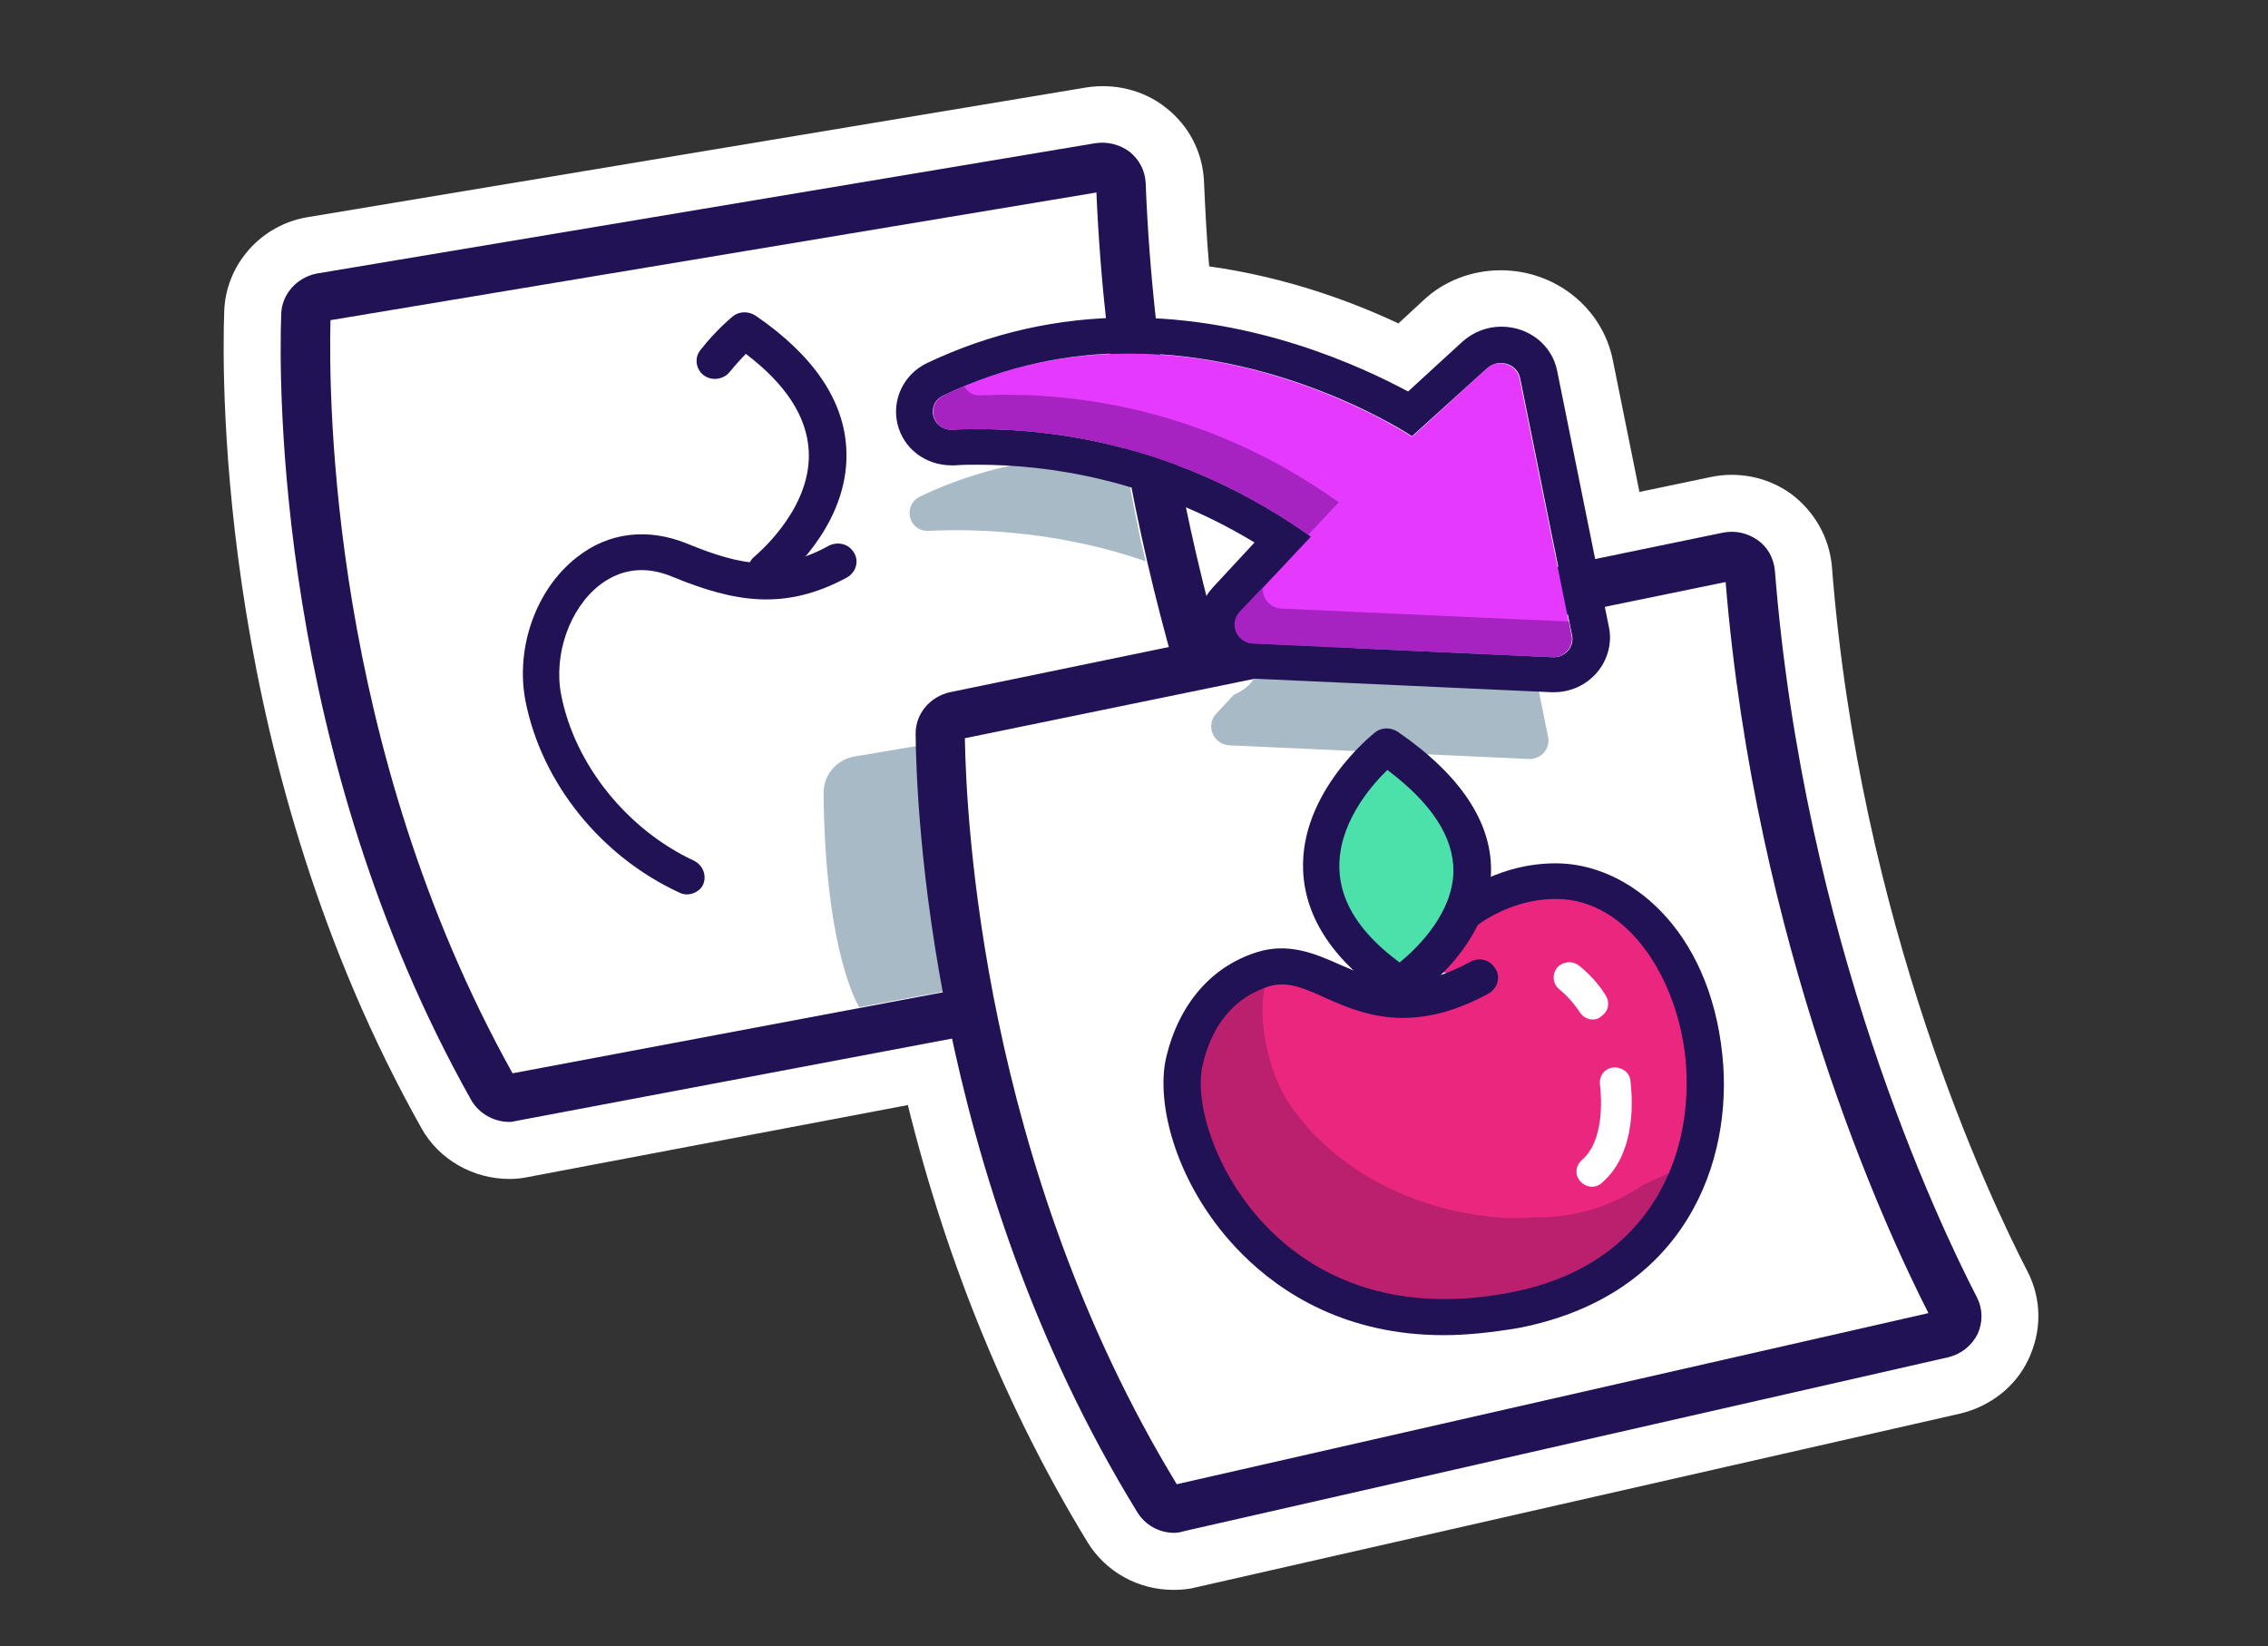 <svg version="1.1" id="Camada_1" xmlns="http://www.w3.org/2000/svg" x="0" y="0" viewBox="0 0 350 254" style="enable-background:new 0 0 350 254" xml:space="preserve"><rect x="0" y="0" width="350" height="254" fill="#333333" stroke="none"/><style>.st0{fill:#fff}.st4{fill:#7990a5}.st5{fill:#211256}.st8{fill:#5635dc}.st9{fill-rule:evenodd;clip-rule:evenodd;fill:#a8bac6}.st10,.st11,.st12,.st13,.st14,.st15{fill-rule:evenodd;clip-rule:evenodd;fill:#fff}.st11,.st12,.st13,.st14,.st15{fill:#ea267f}.st12,.st13,.st14,.st15{fill:#ba206d}.st13,.st14,.st15{fill:#4ce0aa}.st14,.st15{fill:#e639ff}.st15{fill:#a623c1}</style><path class="st0" d="M543.3 474.5H390.2c-15.4 0-27.9 12.5-27.9 27.9v31.4h-52.2c-15.3 0-27.7 12.4-27.7 27.7v123.7c0 15.3 12.4 27.7 27.7 27.7h153.4c15.3 0 27.7-12.4 27.7-27.7v-31.5h52.1c15.4 0 27.9-12.5 27.9-27.9V502.4c0-15.4-12.5-27.9-27.9-27.9z"/><path d="M463.3 696.6H310.2c-6.6 0-11.9-5.3-11.9-11.9V561.2c0-6.6 5.3-11.9 11.9-11.9h153.1c6.6 0 11.9 5.3 11.9 11.9v123.5c0 6.5-5.3 11.9-11.9 11.9z" style="fill:#4ce0aa"/><path class="st0" d="M543.3 637.3H390.1c-6.6 0-11.9-5.3-11.9-11.9V502c0-6.6 5.3-11.9 11.9-11.9h153.1c6.6 0 11.9 5.3 11.9 11.9v123.5c0 6.5-5.3 11.8-11.8 11.8z"/><path d="M383.3 635.2c2.7 3.5 68.2 1.2 91.9-.4V561c0-6.5-5.3-11.7-11.7-11.7h-87.1c-2.5 23 1.8 79.3 6.9 85.9z" style="fill:#caefff"/><path d="M394.8 634.9c-5.1 2.8-13.2.3-13.2-7.2v-78.3H310c-6.5 0-11.7 5.3-11.7 11.7V673l38.1-40.8c4.3-4.7 11.6-4.9 16.3-.5l31.4 29.5c4.5 4.2 11.4 4.1 15.9-.1l20.2-19.5c4.3-4.2 11.1-4.3 15.6-.4l39.4 34.6V635l-80.4-.1z" style="fill:#00beea"/><path class="st4" d="M463.5 544.4h-84.8c-.6 3.3-1.1 6.6-1.5 9.9h86.3c3.7 0 6.8 3 6.8 6.8v70.6c3.3.1 6.6.3 9.9.7v-71.3c-.1-9.2-7.5-16.7-16.7-16.7z"/><path class="st5" d="M479.4 635.6c-3.8.4-6.8-.5-9.1-2.3v31.8l-31.8-27.9c-2.9-2.5-6.6-3.8-10.2-3.8-3.9 0-7.8 1.4-10.7 4.3l-20.2 19.5c-2.9 2.8-7.5 2.8-10.4.1l-31.5-29.6c-3-2.8-7-4.3-11.1-4.2s-8 1.9-10.8 4.9l-30.3 32.5v-99.8c0-3.7 3-6.8 6.8-6.8h70.8c-.8-1.2-1.3-2.8-1.3-4.5 0-1.8.7-3.8 1.9-5.3h-71.4c-9.2 0-16.7 7.5-16.7 16.7v123.7c0 9.2 7.5 16.7 16.7 16.7h153.4c9.2 0 16.7-7.5 16.7-16.7v-49.4c-.3 0-.6 0-.8.1zm-9.1 49.2c0 3.7-3 6.8-6.8 6.8H310.1c-3.7 0-6.8-3-6.8-6.8v-12.4l36.1-38.6c1.4-1.5 3.3-2.3 5.3-2.4 2-.1 3.9.7 5.4 2l31.4 29.5c6 5.6 15.4 5.6 21.3-.1l20.2-19.5c2.8-2.7 7.3-2.8 10.2-.2l37 32.5.1 9.2z"/><circle cx="340.7" cy="588.6" r="20.8" style="fill:#f9d15f"/><path class="st5" d="M340.7 612.9c-13.4 0-24.3-10.9-24.3-24.3s10.9-24.3 24.3-24.3 24.3 10.9 24.3 24.3-10.9 24.3-24.3 24.3zm0-41.5c-9.5 0-17.2 7.7-17.2 17.2s7.7 17.2 17.2 17.2 17.2-7.7 17.2-17.2-7.8-17.2-17.2-17.2zM543.3 642.3H390.1c-9.3 0-16.9-7.6-16.9-16.9V502c0-9.3 7.6-16.9 16.9-16.9h153.1c9.3 0 16.9 7.6 16.9 16.9v123.5c0 9.3-7.5 16.8-16.8 16.8zM390.1 495.1c-3.8 0-6.9 3.1-6.9 6.9v123.5c0 3.8 3.1 6.9 6.9 6.9h153.1c3.8 0 6.9-3.1 6.9-6.9V502c0-3.8-3.1-6.9-6.9-6.9H390.1z"/><path class="st5" d="M362.8 554.3v78.4c0 11.3 8.4 19.7 18.7 19.7h88.8v-14.8H390l-11.7-12v-71.3h-15.5z" style="opacity:.42"/><path class="st0" d="m481.1 611-.9-22.6-21.2-22.7c6-.4 7.5-1 13.3-1.7 4.1-.5 7.5-3.6 8.3-7.6l.4-1.9c1-4.7 1.9-9.2 1.7-14.9-.1-2.6-1.1-5-3-6.8s-4.3-2.7-6.8-2.6c-2.6.1-5 1.1-6.7 3-1.8 1.9-2.7 4.3-2.6 6.9.1 2-.1.5-.4 2.2-2.4.2-4.8.5-7.3.6 4.3-4.9 6.7-7.8 6.7-14.5 0-15.1-12.3-27.4-27.4-27.4s-27.4 12.3-27.4 27.4c0 11 6.7 20.8 16.6 25.1l-15.4 8.8c-2.3 1.3-4 3.6-4.6 6.2-.6 2.6-.1 5.4 1.5 7.6 1.1 1.7 2.1 3.7 3.1 5.8 1.3 2.8 2.6 5.6 4.7 8.6 1.8 2.6 4.8 4.2 7.9 4.2 2 0 3.8-.6 5.5-1.7 4.4-3 5.5-9 2.5-13.4-1-1.5-1.9-3.3-2.8-5.2l8.7-5 3.6 10.8-3.6 17.3-13.5 11.2c-4.1 3.4-4.6 9.5-1.3 13.6 1.8 2.2 4.5 3.5 7.4 3.5 2.2 0 4.4-.8 6.2-2.2l16.1-13.4c1.7-1.4 2.8-3.3 3.3-5.4l.1-.5 11.5 17.4c1.8 2.7 4.8 4.3 8 4.3 1.9 0 3.7-.5 5.3-1.6 4.2-3 5.4-9 2.5-13.4z"/><path class="st4" d="m476.8 613.8-23.9-36.2-5.5-16.6c8.1-.4 16.2-1.1 24.2-2 1.9-.2 3.5-1.7 3.9-3.6l.4-1.9c.9-4.4 1.8-8.6 1.6-13.7-.1-2.5-2.1-4.5-4.6-4.4s1.2 2.1 1.3 4.6c.1 3.7 5.2 6.8 4.5 10.4-7.4.8-26.2 1.4-33.5 1.7-.2 0-.4.1-.6.1l-1.1-3.2c8.1-3.3 13.9-11.3 13.9-20.6 0-12.3-10-22.3-22.3-22.3s-22.3 10-22.3 22.3c0 12.1 9.6 21.9 21.6 22.2l.8 2.5-23.8 13.6c-1.1.6-1.9 1.7-2.2 2.9-.3 1.2 0 2.5.7 3.6 1.4 2 2.4 4.2 3.5 6.6 1.2 2.6 2.4 5.2 4.3 7.9.9 1.3 2.3 2 3.7 2 .9 0 1.8-.3 2.6-.8 2.1-1.4 2.6-4.2 1.2-6.3-1.4-2-2.4-4.2-3.5-6.6-.6-1.2-1.1-2.4-1.8-3.7l18.3-10.4 6 18-4.3 20.4-14.9 12.4c-1.9 1.6-2.2 4.5-.6 6.4.9 1.1 2.2 1.6 3.5 1.6 1 0 2-.3 2.9-1l16.1-13.4c.8-.7 1.3-1.6 1.5-2.6l2.6-12.5 18.2 27.6c.9 1.3 2.3 2 3.8 2 .9 0 1.7-.2 2.5-.7 2.1-1.4 2.7-4.2 1.3-6.3zm-54.9-85.4c0-7.3 5.9-13.2 13.2-13.2s13.2 5.9 13.2 13.2-5.9 13.2-13.2 13.2-13.2-5.9-13.2-13.2z"/><path class="st0" d="M532.1 550.4c-2.2-1.7-4.8-2.4-7.5-2.1-2.7.3-5.1 1.7-6.8 3.9-1.1 1.4-2.2 2.6-3.5 3.7-2-1.3-4-2.7-6-4.1 7.7-5.1 12.7-13.8 12.7-23.4 0-15.4-12.5-27.9-27.9-27.9s-27.9 12.5-27.9 27.9c0 8.7 4 16.6 10.5 21.8l-16 9.1c-2.5 1.4-4.3 3.8-4.9 6.6s-.1 5.7 1.5 8.1c1.1 1.6 2 3.5 3 5.7 1.2 2.7 2.6 5.7 4.7 8.7 1.9 2.8 5 4.4 8.4 4.4.5 0 1.1 0 1.6-.1L463.5 611c-1.4 2.4-1.7 5.1-1 7.7.7 2.6 2.4 4.8 4.8 6.2 1.5.9 3.3 1.4 5.1 1.4 3.6 0 7-2 8.8-5.1l12.7-22.1L509 622c1.9 2.9 5.1 4.6 8.5 4.6 2 0 3.9-.6 5.6-1.7 4.7-3.1 6-9.4 2.9-14.1l-22.5-34.1v-3.3c2.1 1.4 4.1 2.7 6.1 4 1.6 1 3.5 1.6 5.5 1.6 2.4 0 4.6-.8 6.5-2.3l1.5-1.2c3.6-2.9 7.3-6 10.9-10.5 3.3-4.7 2.5-11.2-1.9-14.6z"/><path class="st5" d="M493 550.1c-12 0-21.7-9.7-21.7-21.7s9.7-21.7 21.7-21.7 21.7 9.7 21.7 21.7-9.7 21.7-21.7 21.7zm0-35.4c-7.6 0-13.7 6.2-13.7 13.7s6.2 13.7 13.7 13.7 13.7-6.2 13.7-13.7-6.1-13.7-13.7-13.7z"/><path class="st5" d="M517.4 620.3c-1.3 0-2.6-.6-3.3-1.8l-24.2-36.7c-.4-.7-.7-1.4-.7-2.2v-33.8c0-2.2 1.8-4 4-4s4 1.8 4 4v32.6l23.5 35.7c1.2 1.8.7 4.3-1.1 5.5-.6.5-1.4.7-2.2.7z"/><path class="st5" d="M472.3 620.1c-.7 0-1.4-.2-2-.5-1.9-1.1-2.6-3.5-1.5-5.5l20.9-36.5c1.1-1.9 3.5-2.6 5.5-1.5 1.9 1.1 2.6 3.5 1.5 5.5l-20.9 36.5c-.7 1.3-2.1 2-3.5 2zM515 572.6c-.7 0-1.5-.2-2.1-.6-7.3-4.7-14.6-9.7-21.5-14.8-1.8-1.3-2.1-3.8-.8-5.6 1.3-1.8 3.8-2.1 5.6-.8 6 4.5 12.3 8.8 18.6 13 3.1-2.5 5.5-4.6 7.9-7.6 1.4-1.7 3.9-2.1 5.6-.7 1.7 1.4 2.1 3.9.7 5.6-3.1 4-6.4 6.7-9.9 9.5l-1.5 1.2c-.8.5-1.7.8-2.6.8z"/><path class="st5" d="M472.4 586.6c-1.3 0-2.5-.6-3.3-1.7-1.8-2.6-3-5.2-4.2-7.8-1.1-2.4-2.1-4.6-3.5-6.6-.6-.9-.9-2.1-.6-3.2s.9-2 1.9-2.6l26.5-15.1c1.9-1.1 4.4-.4 5.5 1.5s.4 4.4-1.5 5.5l-22.9 13.1c.7 1.4 1.4 2.7 2 4.1 1.1 2.4 2.1 4.6 3.5 6.6 1.3 1.8.8 4.3-1 5.6-.8.4-1.6.6-2.4.6z"/><g><path class="st8" d="M272.8 585.3c-.4 1.6-1.8 2.4-3 1.8l-16.9-8.6c-1.3-.7-1.9-2.7-1.3-4.3l1.5-3.9c.6-1.6 2.1-2.1 3.3-1.2l15.4 12.5c.9.7 1.3 2.3 1 3.7zM274.5 654.6c-.5-1.6-2-2.3-3.1-1.6l-16.3 9.7c-1.3.8-1.7 2.8-1 4.4l1.8 3.8c.7 1.5 2.3 2 3.4 1l14.6-13.5c.7-.9 1.1-2.4.6-3.8zM260.4 619.9c.6 1.6-.1 3-1.4 3.2l-19.4 5c-1.5.2-3.1-1.1-3.6-2.8l-.4-6.2c-.4-1.7.5-3 2-2.9l20.5 1.1c1.3.1 2.1 1 2.3 2.6z"/></g><g><path class="st8" d="M580.3 585.1c.4 1.6 1.8 2.4 3 1.8l17-8.4c1.3-.7 1.9-2.7 1.3-4.3l-1.5-3.9c-.6-1.6-2.1-2.2-3.3-1.2l-15.5 12.4c-.9.6-1.4 2.2-1 3.6zM577.9 654.4c.6-1.6 2-2.3 3.1-1.5l16.2 9.9c1.3.8 1.7 2.8 1 4.4l-1.8 3.8c-.7 1.5-2.3 2-3.4.9l-14.4-13.7c-.9-.8-1.2-2.4-.7-3.8zM589 620.6c-.6 1.6 0 3 1.4 3.2l19.4 5.2c1.5.2 3.1-1 3.6-2.7l.5-6.2c.4-1.6-.5-3-2-2.9l-20.5.8c-1.4.1-2.2.9-2.4 2.6z"/></g><g><path class="st0" d="M62.1 518.4c-5.5-11-23.7-50.8-27.6-102.9-.3-4-2.3-7.7-5.6-10.1-3.2-2.4-7.3-3.3-11.3-2.5l-10.2 2.2-3.7-19.6c-1.4-7.4-8-12.8-15.5-12.8-4 0-7.9 1.5-10.8 4.3l-3.6 3.4c-6.1-3-15.4-6.7-26.6-8.3 0-1-.1-2-.1-3-.1-4-2-7.8-5.2-10.3-3.1-2.5-7.2-3.6-11.1-2.9l-109.8 19c-6.5 1.1-11.3 6.7-11.6 13.3-.3 10.6-.6 66.3 27.7 118.4 2.4 4.5 7.1 7.3 12.2 7.3.9 0 1.8-.1 2.7-.3l55.2-10.8c5.5 19.7 13.2 38 22.9 54.2 2.5 4.2 7.1 6.8 12 6.8 1.1 0 2.2-.1 3.2-.4l107.5-25.3c4.2-1 7.6-3.8 9.4-7.7 1.9-3.8 1.9-8.2-.1-12z"/><path class="st5" d="M-150.4 506.1c-2.2 0-4.3-1.2-5.4-3.2-27.3-50.3-27-104.1-26.7-114.4.1-2.9 2.2-5.3 5.1-5.8l109.6-18.9c1.7-.3 3.5.2 4.9 1.3s2.2 2.8 2.3 4.5c2 53.7 19.1 95.4 24.3 106.9.8 1.7.7 3.6-.1 5.3-.9 1.7-2.4 2.8-4.3 3.2l-108.5 21c-.4.1-.8.1-1.2.1zm-25.2-116.7c-.3 11.5 0 62.1 25.6 109.6l106.8-20.8c-5.8-13-22.3-54.5-24.4-107.5l-108 18.7zm.1-.7z"/><path class="st9" d="M-101 489.5s-4.9-14.6-5-38.1c0-2.6 1.9-4.9 4.5-5.3l25.4-4.4 7 41.7-31.9 6.1z"/><path class="st10" d="M-90.6 439.8c.1 11.1 2 63.3 30.7 111.6.6 1 1.7 1.5 2.9 1.2l107.5-25.4c1.6-.4 2.5-2.2 1.7-3.7-5.6-11-24.7-52.6-28.8-107-.1-1.6-1.6-2.7-3.2-2.4l-108.8 23.2c-1.2.2-2 1.3-2 2.5z"/><path class="st5" d="M-57.7 556.2c-2.1 0-4.1-1.1-5.2-3-29.3-49.2-31.1-103-31.2-113.3 0-2.9 2-5.4 4.8-6l108.8-23.2c1.7-.4 3.5 0 4.9 1.1s2.3 2.7 2.4 4.4c4.1 53.6 22.8 94.5 28.4 105.8.8 1.7.9 3.6.1 5.3-.8 1.7-2.3 2.9-4.1 3.4L-56.3 556c-.4.1-.9.2-1.4.2zm-29.4-115.7c.1 11.5 2.4 62 29.9 108.6l105.9-24.9c-6.3-12.7-24.4-53.6-28.6-106.5l-107.2 22.8zm0-.7z"/><path class="st9" d="M-9.3 418.2c-12.1 5.1-24.1 10.3-36.9 13.2-.6 1.2-1.7 2.1-3 2.6l-2.5 2.7c-1.6 1.7-.4 4.5 1.9 4.6l42.1 2c1.7.1 3.1-1.5 2.7-3.2l-4.3-21.9zM-64.4 400.8c-.1-.5-.1-1-.1-1.5-8.8-.3-19.3 1.2-28.9 6-2.6 1.3-1.6 5.2 1.3 5 7.5-.4 18 .3 29.6 4.4-1.2-4.5-1.1-9.2-1.9-13.9z"/><path class="st11" d="M-27.4 473s15.3-11.7 23.5-11.7c24.2 0 33.7 54.5-5.8 62.4-35.2 7.1-49.3-24.4-46.5-36.3 1.2-5.1 4.2-11.1 11.1-13.3 8.8-2.9 14.4 10.3 30.5 1.3"/><path class="st12" d="M10.9 504.2c-.7.3-1.5.7-2.3 1-3 2.1-6.4 3.6-10.1 4.4-1.9.4-3.7.5-5.4.5-1.5.2-3 .2-4.4.1-12-.8-23.6-6.6-30.1-16.7-3.1-4.7-5.1-14.4-2.5-19.4-5.2 2.7-11.2 8.7-12.2 13.2-2.8 11.9 11.3 43.3 46.5 36.3 14.2-2.9 22.1-11.7 25.2-21.9-1.6 1.1-3.1 1.9-4.7 2.5z"/><path class="st5" d="M-19.7 527.4c-13.7 0-22.8-6-28.4-11.8-9.1-9.4-12.3-21.8-10.7-28.7 1.8-7.7 6.3-13.1 12.8-15.2 4.4-1.5 8.1.2 11.6 1.8 5 2.3 9.8 4.5 18.4-.4 1.3-.7 2.9-.3 3.6 1 .7 1.3.3 2.9-1 3.6-10.9 6.1-18 2.9-23.1.6-3.4-1.6-5.5-2.4-7.8-1.6-6 2-8.4 7.3-9.4 11.5-1.3 5.5 1.9 16.2 9.4 23.9 5.9 6.1 16.7 12.7 34.1 9.2 20.2-4.1 25.9-20.9 24.6-34.1C13.3 476 6.5 464-3.8 464c-6.9 0-11.7 4.3-11.7 4.3-1.1 1-2.7.9-3.7-.1-1-1.1-.9-2.7.1-3.7.3-.2 6.2-5.7 15.3-5.7 10.3 0 21.6 9.6 23.4 27.9 1.5 15.4-5.1 35-28.7 39.7-3.9.6-7.4 1-10.6 1z"/><path class="st13" d="M-27.8 441.7s-22 18 1.9 34.7c.1 0 24.1-16.3-1.9-34.7z"/><path class="st5" d="M-25.8 479c-.5 0-1-.2-1.5-.5-7.9-5.5-12-11.8-12.2-18.8-.4-11.3 9.7-19.8 10.2-20.1.9-.7 2.2-.8 3.2-.1 8.8 6.3 13.2 13.1 13.1 20.3-.1 11-10.8 18.4-11.3 18.7-.5.4-1 .5-1.5.5zm-1.8-33.9c-2.4 2.5-7 8.1-6.8 14.5.2 4.8 3 9.3 8.5 13.5 2.5-2.1 7.5-7.1 7.6-13.3 0-5-3.1-9.9-9.3-14.7zM-125.4 473c-.4 0-.8-.1-1.1-.3-11.1-5.3-19.3-15.9-21.6-27.8-1.5-7.7 1.5-16.4 7.2-21 4.5-3.6 10.1-4.3 15.6-1.9 7.6 3.2 13 4.2 19.9.3 1.3-.7 2.9-.3 3.6 1s.3 2.9-1 3.6c-8.7 4.9-15.9 3.6-24.5-.1-4.8-2-8.2-.5-10.3 1.2-4.2 3.4-6.5 10.1-5.3 15.9 2 10.2 9.3 19.6 18.7 24.1 1.3.6 1.9 2.2 1.2 3.5-.5 1-1.4 1.5-2.4 1.5z"/><path class="st5" d="M-114.2 428.4c-.7 0-1.4-.3-2-.9-1-1.1-.8-2.7.2-3.7 1.4-1.2 8.1-7.5 7.7-15.5-.3-4.9-3.2-9.6-8.9-14.1-.7.7-1.5 1.6-2.3 2.6-.9 1.1-2.5 1.3-3.7.5-1.1-.9-1.3-2.5-.5-3.7 2.3-3 4.5-4.8 4.6-4.9.9-.7 2.2-.8 3.2-.1 8.1 5.8 12.4 12.3 12.8 19.3.5 10.1-7.1 17.6-9.5 19.6-.3.7-.9.9-1.6.9z"/><path class="st0" d="M1.2 505.8c-.6 0-1.2-.2-1.6-.7-.8-.9-.7-2.3.2-3.1 3.1-2.8 2.8-8.7 2.6-11.1-.1-1.2.7-2.3 1.9-2.4 1.2-.1 2.3.7 2.4 1.9.4 3.9.5 10.9-4 14.9-.5.3-1 .5-1.5.5zM1.3 481.5c-.7 0-1.4-.3-1.8-1-.8-1.3-1.8-2.4-2.9-3.4-.9-.8-1-2.2-.2-3.1s2.2-1 3.1-.2c1.4 1.2 2.7 2.7 3.8 4.3.7 1 .4 2.4-.6 3-.6.3-1 .4-1.4.4z"/><path class="st14" d="M-88.9 395.6c11.9-.6 31.2 1.4 50.4 15.6l-9.8 10.9c-1.6 1.7-.4 4.5 1.9 4.6l42.1 2c1.7.1 3.1-1.5 2.7-3.2l-7.3-37.4c-.4-2.1-3-3-4.6-1.5l-10.6 10s-32.6-22.6-66-6c-2.6 1.2-1.6 5.1 1.2 5z"/><path class="st5" d="M-64 384.5c22.4 0 39.9 12.1 39.9 12.1l10.6-10c.5-.5 1.2-.7 1.9-.7 1.2 0 2.4.8 2.7 2.2l7.3 37.4c.3 1.7-.9 3.2-2.6 3.2h-.1l-42.1-2c-2.3-.1-3.5-2.9-1.9-4.6l9.9-10.9c-17.4-12.9-34.9-15.7-46.9-15.7-1.2 0-2.4 0-3.6.1h-.1c-2.8 0-3.6-3.8-1.1-5 9-4.5 17.8-6.1 26.1-6.1m0-5.3c-10 0-19.6 2.2-28.4 6.6-3.3 1.6-5 5.3-4.2 8.9s4 6.1 7.6 6.1h.4c1.1-.1 2.2-.1 3.3-.1 9.9 0 24.2 2.1 39 11.4l-5.9 6.5c-2.1 2.3-2.7 5.5-1.5 8.4s3.9 4.8 7 4.9l42.1 2h.4c2.4 0 4.6-1.1 6.1-2.9s2.1-4.2 1.6-6.5l-7.3-37.3c-.7-3.7-4-6.5-7.8-6.5-2 0-4 .8-5.4 2.2l-7.7 7.2c-6.7-3.9-21.4-10.9-39.3-10.9z"/><path class="st15" d="M-34.5 406.1C-53.7 391.9-73 390-84.9 390.5c-1.1.1-1.9-.5-2.4-1.3-.9.4-1.9.8-2.8 1.3-2.6 1.3-1.6 5.2 1.3 5 11.8-.6 31 1.4 50 15.3l4.3-4.7zM-2 423.5l-40.5-1.9c-1.7-.1-2.8-1.6-2.6-3.1l-3.3 3.6c-1.6 1.7-.4 4.5 1.9 4.6l42.1 2c1.7.1 3.1-1.5 2.7-3.2l-.3-2z"/><g><path class="st8" d="M-188.2 452.9c.1 1.4-.8 2.5-2 2.3l-16.3-2.4c-1.3-.2-2.3-1.7-2.3-3.2l.1-3.7c.1-1.5 1.2-2.4 2.4-1.9l16.2 6c1.1.4 1.9 1.6 1.9 2.9zM-168.2 509.5c-.9-1.1-2.2-1.3-3-.4l-10.7 12.6c-.8 1-.6 2.8.4 3.9l2.5 2.7c1 1.1 2.4 1 3.1-.2l8.2-15.2c.5-1 .3-2.4-.5-3.4zM-185.1 484.9c.9 1.1.8 2.5-.3 3l-14.6 9.6c-1.1.6-2.9 0-3.7-1.3l-2.1-5c-.8-1.2-.4-2.6.8-2.9l17.2-4.9c1.1-.3 2 .2 2.7 1.5z"/></g><g><path class="st8" d="M37.4 402.4c.8 1.2 2.1 1.5 3 .6l11.7-11.7c.9-.9.9-2.8-.1-3.9l-2.3-2.8c-.9-1.2-2.3-1.2-3.1-.1l-9.3 14.6c-.7.9-.6 2.3.1 3.3zM47.9 460.2c0-1.4 1-2.4 2.2-2.2l16.1 3.6c1.3.3 2.2 1.9 2 3.4l-.4 3.6c-.2 1.5-1.3 2.3-2.5 1.7l-15.7-7.2c-1.1-.4-1.8-1.6-1.7-2.9zM47.5 429.2c0 1.4.9 2.5 2 2.3l17.4-1.1c1.3-.2 2.3-1.7 2.2-3.3l-1.4-5.3c-.1-1.5-1.2-2.3-2.4-1.8l-16.6 6.5c-1 .4-1.5 1.3-1.2 2.7z"/></g></g><g><path class="st0" d="M312.9 196.2c-6-11.6-25.9-53.7-30.2-108.8-.4-4.5-2.7-8.5-6.3-11.2-3.6-2.6-8.1-3.5-12.4-2.6l-11 2.3-4.1-20.3c-1.6-8.1-8.9-13.9-17.3-13.9-4.4 0-8.7 1.6-11.9 4.6l-3.9 3.6c-6.8-3.2-17-7.1-29.2-8.8-.4-4.4-.6-8.8-.8-13.1-.2-4.5-2.3-8.6-5.9-11.4-3.4-2.7-7.9-3.8-12.3-3.1l-120.1 20c-7.3 1.2-12.7 7.4-12.9 14.6-.4 11.3-.7 70.5 30.4 125.9 2.7 4.9 8 7.9 13.6 7.9 1 0 2-.1 2.9-.3l58.6-11.1c6.1 24.7 15.5 47.4 27.7 67.4 2.8 4.6 7.8 7.4 13.3 7.4 1.2 0 2.4-.1 3.5-.4l117.9-26.8c4.6-1.1 8.5-4.1 10.5-8.3 2.1-4.4 2.1-9.3-.1-13.6z"/><path class="st0" d="M78.6 173.1c-2.4 0-4.7-1.3-5.9-3.4C42.7 116.3 43 59.3 43.4 48.4c.1-3 2.4-5.6 5.5-6.2L169 22.1c1.9-.3 3.8.2 5.3 1.3 1.5 1.2 2.4 2.9 2.5 4.8 2.2 56.9 20.9 101.1 26.6 113.3.8 1.8.8 3.9-.2 5.6-.9 1.8-2.6 3-4.7 3.4L79.9 172.9c-.5.1-.9.2-1.3.2z"/><path class="st5" d="M78.6 173.1c-2.4 0-4.7-1.3-5.9-3.4C42.7 116.3 43 59.3 43.4 48.4c.1-3 2.4-5.6 5.5-6.2L169 22.1c1.9-.3 3.8.2 5.3 1.3 1.5 1.2 2.4 2.9 2.5 4.8 2.2 56.9 20.9 101.1 26.6 113.3.8 1.8.8 3.9-.2 5.6-.9 1.8-2.6 3-4.7 3.4L79.9 172.9c-.5.1-.9.2-1.3.2zM51 49.4c-.3 12.2 0 65.8 28.1 116.2l116.9-22c-6.3-13.8-24.4-57.7-26.8-113.9L51 49.4zm0-.8z"/><path class="st9" d="M132.6 155.4s-5.3-8.2-5.5-33.1c0-2.8 2.1-5.2 4.9-5.6l27.8-4.7 7.7 36.9-34.9 6.5z"/><path class="st10" d="M145.1 113.2c.1 11.7 2.2 67.1 33.6 118.3.6 1 1.9 1.6 3.1 1.3L299.6 206c1.8-.4 2.7-2.3 1.9-3.9-6.1-11.8-27-55.9-31.5-113.5-.1-1.7-1.8-2.9-3.5-2.5l-119.2 24.6c-1.3 0-2.2 1.2-2.2 2.5z"/><path class="st5" d="M181.2 236.5c-2.3 0-4.5-1.2-5.7-3.2-32.1-52.2-34.1-109.2-34.2-120.1 0-3.1 2.2-5.7 5.3-6.4l119.2-24.6c1.9-.4 3.8 0 5.4 1.1 1.6 1.1 2.5 2.8 2.7 4.7 4.5 56.8 25 100.2 31.2 112.2.9 1.8.9 3.8.1 5.6-.9 1.8-2.5 3.1-4.5 3.6l-117.8 26.8c-.7.2-1.2.3-1.7.3zm-32.3-122.6c.2 12.2 2.7 65.8 32.7 115.1l116-26.4c-6.9-13.5-26.7-56.8-31.3-112.8l-117.4 24.1zm0-.7z"/><path class="st9" d="M234.2 90.4c-13.2 5.4-26.4 10.9-40.5 14-.7 1.3-1.9 2.2-3.3 2.8l-2.7 2.9c-1.7 1.8-.5 4.8 2.1 4.9l46.1 2.1c1.9.1 3.4-1.6 3-3.4l-4.7-23.3zM173.8 71.8c-.1-.5-.1-1.1-.1-1.6-9.6-.3-21.1 1.3-31.7 6.4-2.8 1.4-1.8 5.5 1.4 5.3 8.3-.4 20.8.3 33.4 4.7-1.2-4.8-2.1-9.8-3-14.8z"/><path class="st11" d="M214.4 148.4s16.8-12.4 25.7-12.4c26.5 0 37 57.7-6.4 66.2-38.5 7.5-54-25.9-50.9-38.4 1.3-5.4 4.6-11.7 12.1-14.1 9.6-3.1 15.8 10.9 33.4 1.4"/><path class="st12" d="M256.3 181.6c-.8.3-1.6.7-2.5 1.1-3.3 2.2-7 3.9-11 4.6-2.1.4-4.1.6-6 .5-1.6.2-3.3.2-4.9.1-13.1-.9-25.8-7-33-17.7-3.4-5-5.6-15.2-2.8-20.6-5.7 2.9-12.2 9.3-13.4 14-3 12.6 12.4 45.9 50.9 38.4 15.6-3 24.2-12.4 27.6-23.2-1.5 1.1-3.2 2-4.9 2.8z"/><path class="st5" d="M222.8 206c-15 0-25-6.4-31.1-12.5-10-10-13.5-23.1-11.7-30.5 2-8.2 7-13.9 14-16.1 4.8-1.5 8.9.2 12.7 1.9 5.5 2.4 10.8 4.7 20.2-.4 1.4-.8 3.1-.3 3.9 1.1.8 1.3.3 3-1.1 3.8-11.9 6.5-19.7 3.1-25.3.6-3.7-1.7-6-2.5-8.6-1.7-6.6 2.1-9.2 7.7-10.2 12.1-1.4 5.9 2.1 17.2 10.3 25.4 6.5 6.5 18.2 13.4 37.3 9.7 22.2-4.3 28.3-22.1 26.9-36.1-1.2-11.9-8.6-24.6-20-24.6-7.6 0-12.8 4.6-12.8 4.6-1.2 1-3 1-4-.1-1.1-1.1-1-2.9.1-3.9.3-.2 6.8-6.1 16.7-6.1 11.2 0 23.7 10.1 25.7 29.6 1.7 16.3-5.6 37.1-31.5 42.1-4.2.7-8 1.1-11.5 1.1z"/><path class="st13" d="M213.9 115.2s-24 19.1 2.1 36.8c.1 0 26.3-17.3-2.1-36.8z"/><path class="st5" d="M216.1 154.7c-.6 0-1.1-.2-1.6-.5-8.6-5.8-13.1-12.5-13.4-19.9-.5-12 10.6-20.9 11.1-21.3 1-.8 2.4-.8 3.5-.1 9.6 6.6 14.5 13.9 14.4 21.5-.1 11.7-11.8 19.5-12.3 19.8-.6.4-1.2.5-1.7.5zm-2-35.9c-2.7 2.6-7.7 8.5-7.4 15.4.2 5.1 3.3 9.9 9.3 14.3 2.8-2.3 8.2-7.6 8.3-14.1 0-5.3-3.4-10.5-10.2-15.6zM106 138c-.4 0-.8-.1-1.2-.3-12.1-5.6-21.2-16.9-23.7-29.5C79.5 100 82.7 90.9 89 86c4.9-3.9 11-4.6 17.1-2.1 8.3 3.4 14.2 4.5 21.8.3 1.4-.7 3.1-.3 3.9 1.1.8 1.3.3 3-1.1 3.8-9.6 5.2-17.4 3.8-26.9-.1-5.2-2.2-9-.5-11.3 1.3-4.6 3.6-7.1 10.7-5.9 16.9 2.1 10.8 10.2 20.8 20.5 25.6 1.4.7 2 2.3 1.4 3.7-.4.9-1.5 1.5-2.5 1.5z"/><path class="st5" d="M118.3 90.7c-.8 0-1.6-.3-2.2-.9-1-1.1-.9-2.9.3-3.9 1.5-1.3 8.9-8 8.4-16.4-.3-5.2-3.5-10.2-9.7-14.9-.7.7-1.6 1.7-2.5 2.8-1 1.2-2.8 1.4-4 .5s-1.5-2.7-.5-3.9c2.5-3.2 4.9-5.1 5-5.2 1-.8 2.4-.8 3.5-.1 8.9 6.1 13.6 13 14 20.5.6 10.7-7.8 18.6-10.4 20.8-.6.5-1.3.7-1.9.7z"/><path class="st0" d="M245.7 183.1c-.7 0-1.3-.3-1.8-.8-.9-1-.8-2.4.2-3.3 3.4-2.9 3.1-9.2 2.8-11.8-.1-1.3.8-2.4 2.1-2.5s2.5.8 2.6 2c.5 4.1.5 11.6-4.4 15.8-.4.4-1 .6-1.5.6zM245.8 157.3c-.8 0-1.5-.4-2-1.1-.9-1.4-2-2.6-3.2-3.6-1-.8-1.1-2.3-.3-3.3.9-1 2.4-1.1 3.4-.3 1.6 1.3 3 2.8 4.1 4.6.7 1.1.4 2.5-.7 3.2-.4.4-.9.5-1.3.5z"/><path class="st14" d="M147 66.3c13.1-.6 34.2 1.5 55.2 16.5l-10.9 11.6c-1.7 1.8-.5 4.8 2.1 4.9l46.1 2.1c1.9.1 3.4-1.6 3-3.4l-8-39.6c-.5-2.3-3.3-3.1-5-1.6l-11.6 10.6s-35.7-24-72.3-6.4c-2.8 1.3-1.7 5.5 1.4 5.3z"/><path class="st5" d="M174.2 54.5c24.6 0 43.7 12.8 43.7 12.8l11.6-10.5c.6-.5 1.3-.8 2.1-.8 1.4 0 2.7.9 3 2.4l8 39.6c.4 1.7-1 3.4-2.8 3.4h-.1l-46.2-2.1c-2.6-.1-3.8-3.1-2.1-4.9l10.9-11.6c-19.1-13.6-38.2-16.6-51.4-16.6-1.4 0-2.7 0-3.9.1h-.2c-3 0-4-4-1.2-5.3 9.9-4.7 19.6-6.5 28.6-6.5m0-5.5c-11 0-21.4 2.4-31.1 7-3.6 1.7-5.5 5.6-4.6 9.4s4.3 6.4 8.4 6.4h.4c1.2-.1 2.4-.1 3.6-.1 10.8 0 26.5 2.2 42.7 12l-6.4 6.9c-2.3 2.5-2.9 5.9-1.6 8.9 1.3 3.1 4.2 5.1 7.7 5.2l46.1 2.1h.4c2.6 0 5-1.1 6.7-3.1 1.6-1.9 2.3-4.5 1.8-6.9l-8-39.6c-.8-4-4.4-6.8-8.6-6.8-2.2 0-4.3.8-6 2.3l-8.4 7.7C210 56.5 193.8 49 174.2 49z"/><g><path class="st15" d="M206.6 77.5c-21-15-42.2-17.1-55.2-16.5-1.2.1-2.1-.5-2.6-1.4-1 .4-2.1.9-3.1 1.4-2.8 1.4-1.8 5.5 1.4 5.3 13-.6 33.9 1.5 54.8 16.2l4.7-5zM242.1 95.9l-44.3-2c-1.9-.1-3.1-1.7-2.9-3.3l-3.6 3.8c-1.7 1.8-.5 4.8 2.1 4.9l46.1 2.1c1.9.1 3.4-1.6 3-3.4l-.4-2.1z"/></g></g></svg>
